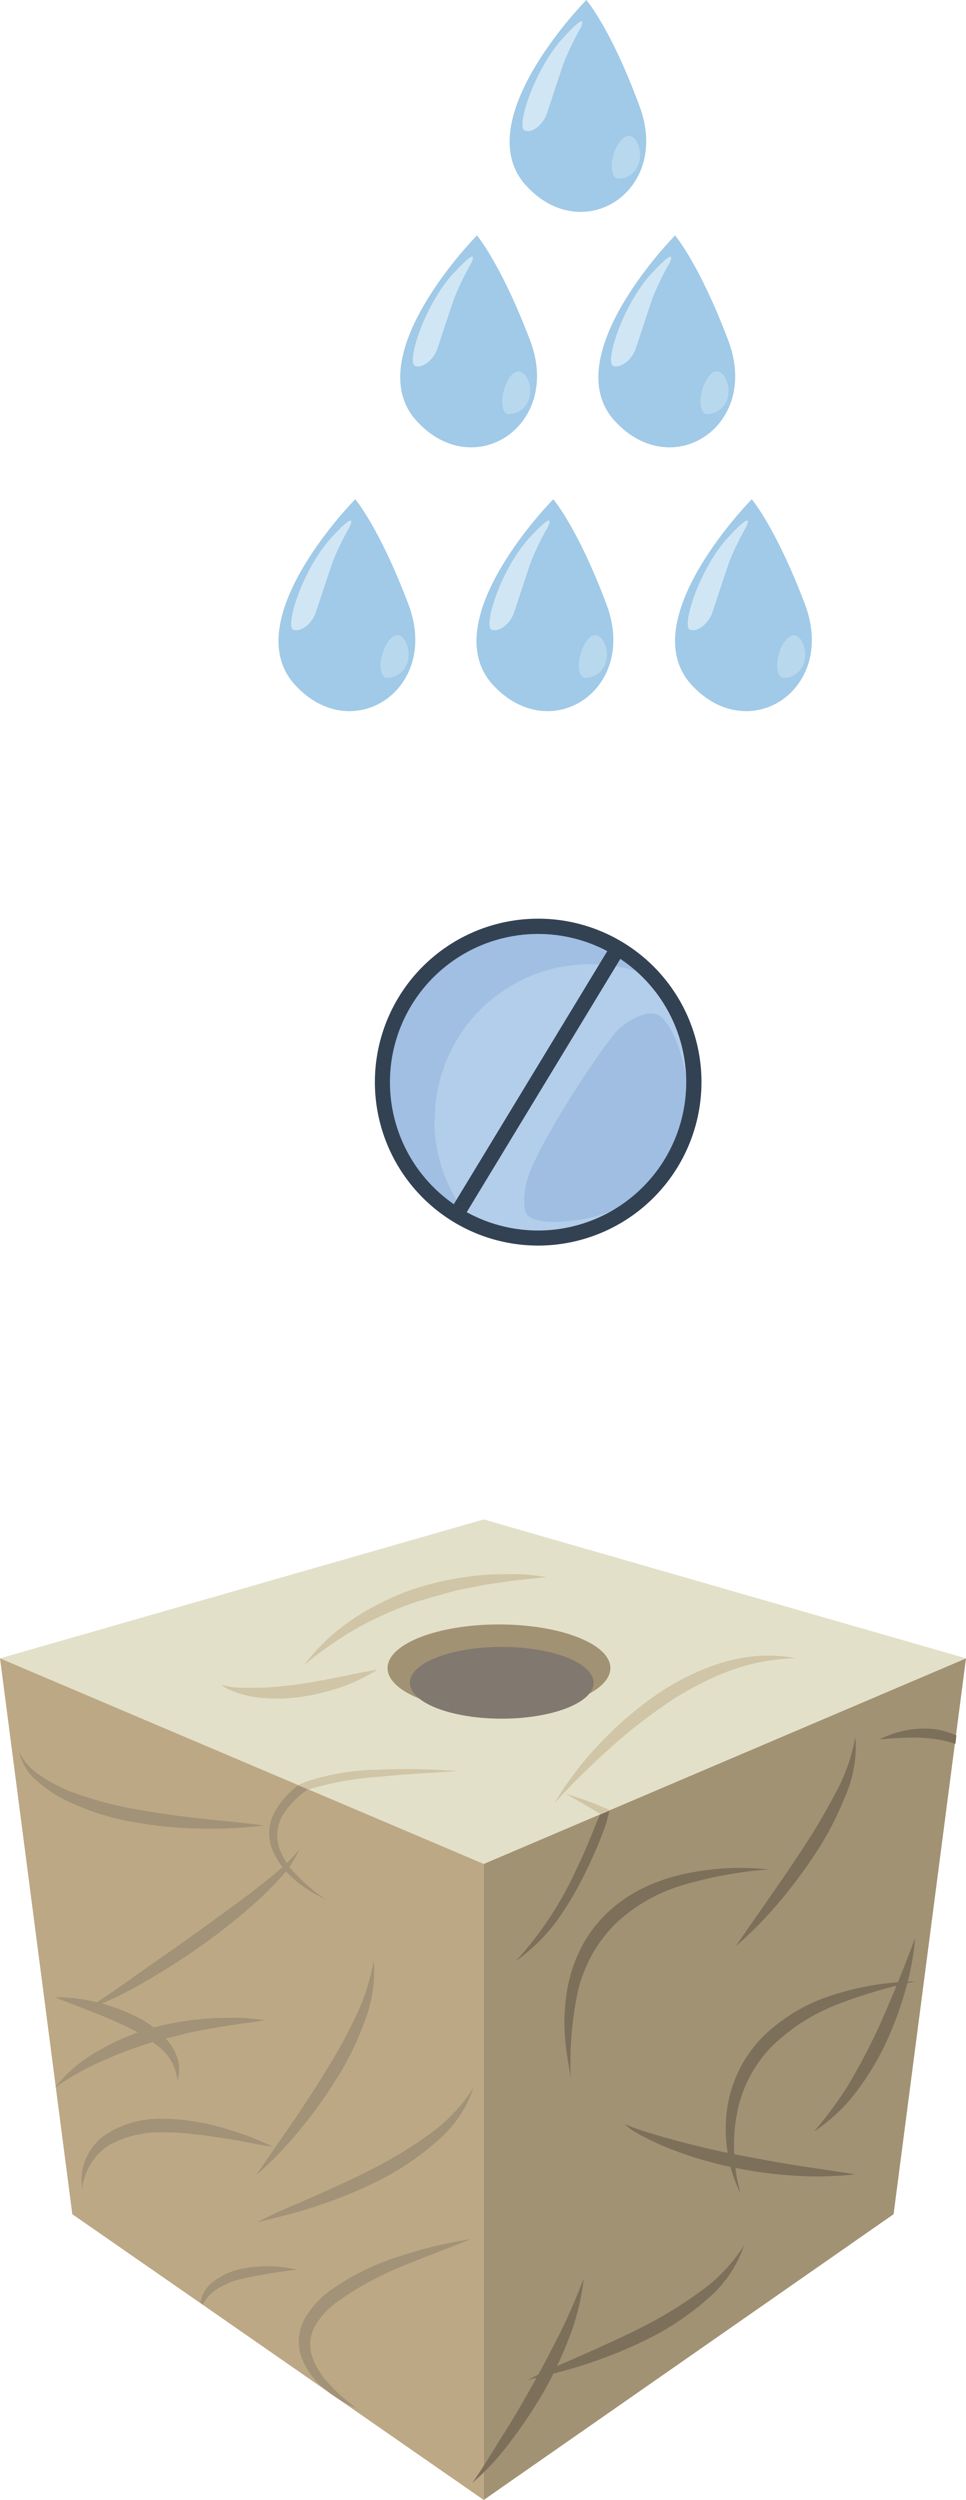 <?xml version="1.0" encoding="UTF-8"?>
<svg xmlns="http://www.w3.org/2000/svg" viewBox="0 0 101.27 261.84">
  <defs>
    <style>.cls-1{fill:#a0bfe2;}.cls-2{fill:#b3ceea;}.cls-3{fill:none;stroke:#334253;stroke-miterlimit:10;stroke-width:1.59px;}.cls-4{fill:#9fbee2;}.cls-5{fill:#334253;}.cls-6{fill:#a0cae7;}.cls-7{fill:#d0e6f5;}.cls-8{fill:#b8d8ee;}.cls-9{fill:#a29274;}.cls-10{fill:#e3e0c9;}.cls-11{fill:#bda885;}.cls-12{fill:#7c705b;}.cls-13{fill:#d0c5a6;}.cls-14{fill:#a29277;}.cls-15{fill:#817870;}</style>
  </defs>
  <g id="Слой_2" data-name="Слой 2">
    <g id="Слой_1-2" data-name="Слой 1">
      <circle class="cls-1" cx="56.42" cy="113.34" r="16.32"></circle>
      <path class="cls-2" d="M45.53,117.28a16.2,16.2,0,0,0,3.95,10.63,16.3,16.3,0,0,0,19.1-25.48,16.29,16.29,0,0,0-23,14.85Z"></path>
      <line class="cls-3" x1="64.69" y1="99.46" x2="48.15" y2="126.71"></line>
      <path class="cls-4" d="M55.18,127.11s-.52-.83,0-3.18c.82-3.76,8.7-15.49,9.84-16.29,0,0,2.79-2.31,4.2-1.2s2.37,4.32,2.65,6.11-.28,6.67-1.89,8.62-3.37,5.6-8.81,6.51S55.18,127.11,55.18,127.11Z"></path>
      <path class="cls-5" d="M56.42,130.46a17.12,17.12,0,1,1,17.12-17.12A17.14,17.14,0,0,1,56.42,130.46Zm0-32.64a15.53,15.53,0,1,0,15.52,15.52A15.53,15.53,0,0,0,56.42,97.82Z"></path>
      <path class="cls-6" d="M37.24,52.29s-12.47,12.6-6.36,19.39c5.95,6.62,15.35.59,11.93-8.41C39.74,55.19,37.24,52.29,37.24,52.29Z"></path>
      <path class="cls-7" d="M33.12,64.11c.43-1.3,1.4-4.27,1.79-5.34a27.59,27.59,0,0,1,1.69-3.48s1.19-2.29-1.84,1-4.92,9.32-4,9.67C31.5,66.23,32.7,65.38,33.12,64.11Z"></path>
      <path class="cls-8" d="M40.09,68.46c-.37,1.23-.2,2.37.38,2.54a2.26,2.26,0,0,0,2.27-1.68c.37-1.46-.36-2.65-.94-2.78S40.45,67.23,40.09,68.46Z"></path>
      <path class="cls-6" d="M58,52.29s-12.47,12.6-6.37,19.39c6,6.62,15.36.59,11.94-8.41C60.53,55.19,58,52.29,58,52.29Z"></path>
      <path class="cls-7" d="M53.91,64.11c.43-1.3,1.4-4.27,1.78-5.34a29.15,29.15,0,0,1,1.69-3.48s1.2-2.29-1.84,1-4.91,9.32-4,9.67C52.29,66.23,53.49,65.38,53.91,64.11Z"></path>
      <path class="cls-8" d="M60.87,68.46c-.36,1.23-.19,2.37.39,2.54a2.26,2.26,0,0,0,2.27-1.68c.37-1.46-.37-2.65-1-2.78S61.24,67.23,60.87,68.46Z"></path>
      <path class="cls-6" d="M78.81,52.29s-12.46,12.6-6.36,19.39c6,6.62,15.35.59,11.93-8.41C81.31,55.19,78.81,52.29,78.81,52.29Z"></path>
      <path class="cls-7" d="M74.7,64.11c.43-1.3,1.4-4.27,1.78-5.34a29.15,29.15,0,0,1,1.69-3.48s1.19-2.29-1.84,1-4.91,9.32-4,9.67C73.07,66.23,74.27,65.38,74.7,64.11Z"></path>
      <path class="cls-8" d="M81.66,68.46c-.36,1.23-.19,2.37.39,2.54a2.24,2.24,0,0,0,2.26-1.68c.37-1.46-.36-2.65-.94-2.78S82,67.23,81.66,68.46Z"></path>
      <path class="cls-6" d="M50,24.66s-12.47,12.6-6.36,19.39c5.95,6.62,15.35.59,11.93-8.41C52.49,27.56,50,24.66,50,24.66Z"></path>
      <path class="cls-7" d="M45.87,36.48c.43-1.3,1.4-4.27,1.79-5.34a27.59,27.59,0,0,1,1.69-3.48s1.19-2.29-1.84,1-4.92,9.32-4,9.67C44.25,38.6,45.45,37.75,45.87,36.48Z"></path>
      <path class="cls-8" d="M52.84,40.83c-.37,1.23-.2,2.37.38,2.54a2.26,2.26,0,0,0,2.27-1.68c.37-1.46-.37-2.65-1-2.78S53.2,39.6,52.84,40.83Z"></path>
      <path class="cls-6" d="M70.77,24.66s-12.46,12.6-6.36,19.39c6,6.62,15.36.59,11.93-8.41C73.28,27.56,70.77,24.66,70.77,24.66Z"></path>
      <path class="cls-7" d="M66.66,36.48c.43-1.3,1.4-4.27,1.78-5.34a29.15,29.15,0,0,1,1.69-3.48s1.2-2.29-1.84,1-4.91,9.32-4,9.67C65,38.6,66.24,37.75,66.66,36.48Z"></path>
      <path class="cls-8" d="M73.62,40.83c-.36,1.23-.19,2.37.39,2.54a2.26,2.26,0,0,0,2.27-1.68c.36-1.46-.37-2.65-1-2.78S74,39.6,73.62,40.83Z"></path>
      <path class="cls-6" d="M61.47,0S49,12.6,55.11,19.39C61.06,26,70.47,20,67,11,64,2.9,61.47,0,61.47,0Z"></path>
      <path class="cls-7" d="M57.36,11.82c.43-1.3,1.4-4.27,1.78-5.34A29.15,29.15,0,0,1,60.83,3S62,.71,59,4s-4.91,9.31-4,9.66C55.74,14,56.94,13.1,57.36,11.82Z"></path>
      <path class="cls-8" d="M64.32,16.17c-.36,1.24-.19,2.37.39,2.54A2.23,2.23,0,0,0,67,17c.37-1.46-.36-2.65-.94-2.77S64.69,14.94,64.32,16.17Z"></path>
      <polygon class="cls-9" points="50.71 195.22 101.27 173.69 93.68 231.91 50.71 261.84 50.71 195.22"></polygon>
      <polygon class="cls-10" points="50.71 159.14 101.27 173.69 50.71 195.22 0 173.69 50.71 159.14"></polygon>
      <polygon class="cls-11" points="50.71 195.22 0 173.69 7.58 231.91 20.97 241.2 20.7 241 20.97 241.2 50.71 261.84 50.71 195.22"></polygon>
      <path class="cls-12" d="M49.5,260.07c1.19-1.68,2.22-3.45,3.31-5.17s2.11-3.48,3.1-5.25,1.93-3.57,2.84-5.38,1.67-3.69,2.45-5.61a25.16,25.16,0,0,1-1.46,6,41.82,41.82,0,0,1-2.62,5.64,49.31,49.31,0,0,1-3.42,5.18A27.07,27.07,0,0,1,49.5,260.07Z"></path>
      <path class="cls-13" d="M31.87,174.41A21.16,21.16,0,0,1,37,169.58a27.29,27.29,0,0,1,6.36-3.14A31.7,31.7,0,0,1,50.27,165c1.17-.14,2.35-.1,3.52-.13s2.34.15,3.5.29c-1.17.17-2.32.25-3.47.39l-1.71.25c-.57.09-1.14.14-1.7.27-1.12.24-2.25.4-3.35.72s-2.19.61-3.28.94a38.33,38.33,0,0,0-6.23,2.73A39.11,39.11,0,0,0,31.87,174.41Z"></path>
      <path class="cls-13" d="M23.23,176.45a7,7,0,0,0,2,.32c.69,0,1.38,0,2.06,0a37.5,37.5,0,0,0,4.08-.38c1.35-.19,2.71-.45,4.07-.72s2.73-.57,4.14-.8a19.2,19.2,0,0,1-3.85,1.85,22.61,22.61,0,0,1-4.16,1,17.42,17.42,0,0,1-4.33.09,11.17,11.17,0,0,1-2.13-.43,7.92,7.92,0,0,1-1-.39A2.35,2.35,0,0,1,23.23,176.45Z"></path>
      <path class="cls-12" d="M59.83,217.61c-.23-1.46-.52-2.93-.61-4.43a19.69,19.69,0,0,1,.2-4.53,15.49,15.49,0,0,1,1.37-4.38,13.8,13.8,0,0,1,2.71-3.77,15.31,15.31,0,0,1,3.77-2.68,19.3,19.3,0,0,1,4.3-1.51,27.56,27.56,0,0,1,9-.51,42.8,42.8,0,0,0-8.66,1.55,17.53,17.53,0,0,0-7.39,4.14,14.69,14.69,0,0,0-4,7.37A36.75,36.75,0,0,0,59.83,217.61Z"></path>
      <path class="cls-12" d="M77.14,203.84c2.42-3.56,4.93-7,7.22-10.54,1.17-1.77,2.22-3.59,3.2-5.45a19.17,19.17,0,0,0,2.11-5.93,12.91,12.91,0,0,1-1.13,6.38,32.47,32.47,0,0,1-3,5.75,51.58,51.58,0,0,1-3.86,5.18A41,41,0,0,1,77.14,203.84Z"></path>
      <path class="cls-12" d="M65.43,222.33c.14.21.43.27.65.38s.49.19.73.27c.5.17,1,.34,1.49.48,1,.31,2,.58,3,.85,2,.51,4,1,6.06,1.39s4.07.77,6.12,1.1l6.2.93a36.06,36.06,0,0,1-6.32.15,45.73,45.73,0,0,1-6.28-.82,41.54,41.54,0,0,1-6.1-1.72,27.86,27.86,0,0,1-2.92-1.25c-.47-.24-1-.48-1.4-.76A3.4,3.4,0,0,1,65.43,222.33Z"></path>
      <path class="cls-12" d="M77.63,229.7a13,13,0,0,1-1.32-4.1,15.21,15.21,0,0,1-.13-4.37A13.65,13.65,0,0,1,77.39,217a13.86,13.86,0,0,1,2.55-3.65,18.51,18.51,0,0,1,7.52-4.45,30,30,0,0,1,8.48-1.37,53.06,53.06,0,0,0-8.11,2.39,20.36,20.36,0,0,0-6.9,4.4,13.64,13.64,0,0,0-3.68,7.11,17.2,17.2,0,0,0-.27,4.13A17,17,0,0,0,77.63,229.7Z"></path>
      <path class="cls-12" d="M95.94,203a28.93,28.93,0,0,1-1.11,5.75,36.58,36.58,0,0,1-2.09,5.5,28.91,28.91,0,0,1-3.09,5,17.61,17.61,0,0,1-4.32,4,40.58,40.58,0,0,0,3.44-4.61q1.47-2.44,2.72-5c.84-1.71,1.58-3.47,2.32-5.24S95.23,204.85,95.94,203Z"></path>
      <path class="cls-13" d="M62.93,190l1-.41a32.55,32.55,0,0,0-4.61-1.69Q61.24,188.94,62.93,190Z"></path>
      <path class="cls-12" d="M62.55,190.85c-.71,1.78-1.29,3.24-2.16,5a36.46,36.46,0,0,1-6.32,9.55,19.29,19.29,0,0,0,4.2-4.07,34.38,34.38,0,0,0,3-5,44.69,44.69,0,0,0,2.29-5.39c.1-.36.23-.92.33-1.28l-1,.41C62.86,190.16,62.62,190.68,62.55,190.85Z"></path>
      <path class="cls-14" d="M5.77,218.64a15.2,15.2,0,0,1,4.57-3.86,24.76,24.76,0,0,1,5.53-2.36,29.91,29.91,0,0,1,5.91-1c1-.1,2-.07,3-.08s2,.13,3,.25c-1,.19-2,.29-2.93.43s-1.94.29-2.89.47-1.92.33-2.85.59-1.88.45-2.81.72a42.5,42.5,0,0,0-5.43,2A28.43,28.43,0,0,0,5.77,218.64Z"></path>
      <path class="cls-14" d="M8.88,210.55c2-1.27,3.92-2.62,5.86-4s3.86-2.69,5.76-4.06,3.8-2.75,5.68-4.15c.92-.72,1.85-1.43,2.74-2.19a15.31,15.31,0,0,0,2.48-2.48,11,11,0,0,1-2,3,35.52,35.52,0,0,1-2.53,2.53,64.62,64.62,0,0,1-5.57,4.45c-1.93,1.37-3.92,2.66-6,3.84A36.43,36.43,0,0,1,8.88,210.55Z"></path>
      <path class="cls-14" d="M8.62,229.26a5.8,5.8,0,0,1,2.28-5.57,10.45,10.45,0,0,1,6-1.78,23.23,23.23,0,0,1,6.07.85,31.63,31.63,0,0,1,5.67,2.1c-2-.29-3.93-.77-5.89-1-1-.19-1.95-.28-2.92-.38a23.56,23.56,0,0,0-2.9-.14,11.07,11.07,0,0,0-5.4,1.28A6.19,6.19,0,0,0,8.62,229.26Z"></path>
      <path class="cls-14" d="M2,183.49A6.23,6.23,0,0,0,4.28,186a16.5,16.5,0,0,0,3,1.6,38.6,38.6,0,0,0,6.58,1.83c2.26.42,4.54.74,6.84,1s4.62.45,7,.77a47.15,47.15,0,0,1-7,.31,43.87,43.87,0,0,1-7-.72,27.25,27.25,0,0,1-6.77-2.21,13.72,13.72,0,0,1-3-2A5.66,5.66,0,0,1,2,183.49Z"></path>
      <path class="cls-14" d="M37.44,252.27a13.29,13.29,0,0,1-3.34-2A7.8,7.8,0,0,1,31.65,247a4.79,4.79,0,0,1-.31-2.13,5.43,5.43,0,0,1,.63-2.07,9.76,9.76,0,0,1,2.79-3,25.81,25.81,0,0,1,7.05-3.46,46.53,46.53,0,0,1,7.54-1.82c-2.4,1-4.81,1.84-7.15,2.83a33.28,33.28,0,0,0-6.61,3.57,8.52,8.52,0,0,0-2.47,2.54,4,4,0,0,0-.44,3.22,7.83,7.83,0,0,0,1.88,3.06A18.79,18.79,0,0,0,37.44,252.27Z"></path>
      <path class="cls-14" d="M28.88,189.63a4.72,4.72,0,0,0-.35,4.06c1.06,2.59,3.36,4.18,5.65,5.28a17.38,17.38,0,0,1-2.94-2.45,7.57,7.57,0,0,1-2-3.08,4.18,4.18,0,0,1,.42-3.36,8.87,8.87,0,0,1,2.52-2.59l.11-.07L31.25,187A8.84,8.84,0,0,0,28.88,189.63Z"></path>
      <path class="cls-13" d="M48,185.5a69.87,69.87,0,0,0-8.42-.14,24.14,24.14,0,0,0-7.09,1.13c-.14,0-1.1.41-1.23.47l1.08.46a33.91,33.91,0,0,1,7.52-1.33C42.52,185.81,45.25,185.69,48,185.5Z"></path>
      <path class="cls-14" d="M28,237.36a13.94,13.94,0,0,0-3.13.37A7.27,7.27,0,0,0,22,239.27,3.66,3.66,0,0,0,21,241.18l.27.2a4.11,4.11,0,0,1,1.32-1.51,8.13,8.13,0,0,1,2.6-1.15,54.3,54.3,0,0,1,5.95-1A13.9,13.9,0,0,0,28,237.36Z"></path>
      <path class="cls-14" d="M27,232.75c2-1.09,4.16-1.91,6.23-2.84s4.12-1.86,6.12-2.9a43.57,43.57,0,0,0,5.7-3.51,17.49,17.49,0,0,0,4.6-4.86,12.7,12.7,0,0,1-3.91,5.69A28.32,28.32,0,0,1,40,228.24a46.63,46.63,0,0,1-6.37,2.67C31.46,231.67,29.23,232.2,27,232.75Z"></path>
      <path class="cls-12" d="M55.36,249.27c2-1.09,4.16-1.91,6.23-2.85s4.12-1.85,6.12-2.89a42.59,42.59,0,0,0,5.7-3.52,17.31,17.31,0,0,0,4.6-4.85,12.78,12.78,0,0,1-3.91,5.69,28.6,28.6,0,0,1-5.75,3.91A47.16,47.16,0,0,1,62,247.43C59.81,248.19,57.58,248.72,55.36,249.27Z"></path>
      <path class="cls-13" d="M58.12,188.86a34.51,34.51,0,0,1,4.68-6.16,37.25,37.25,0,0,1,5.88-5.1,25.35,25.35,0,0,1,7-3.45,18.15,18.15,0,0,1,3.85-.72,15.22,15.22,0,0,1,3.88.25,21.23,21.23,0,0,0-7.38,1.49,32.11,32.11,0,0,0-6.59,3.58,54.22,54.22,0,0,0-5.9,4.72Q60.74,186,58.12,188.86Z"></path>
      <path class="cls-12" d="M98.19,181.13a10.26,10.26,0,0,0-6,1.06c1-.1,2-.17,3-.19a15.38,15.38,0,0,1,2.89.16,9.15,9.15,0,0,1,2.08.5l.1-.9A9.74,9.74,0,0,0,98.19,181.13Z"></path>
      <path class="cls-14" d="M5.77,209.19a17.3,17.3,0,0,1,4.24.49,19.89,19.89,0,0,1,4.05,1.42,10.62,10.62,0,0,1,3.52,2.64,5.42,5.42,0,0,1,1.07,2,3.75,3.75,0,0,1-.06,2.18,5.1,5.1,0,0,0-1.8-3.43,15,15,0,0,0-3.34-2.13C11,211.15,8.41,210.26,5.77,209.19Z"></path>
      <path class="cls-14" d="M26.86,227.82c2.46-3.62,5-7.12,7.22-10.8a51.21,51.21,0,0,0,3.11-5.61,22.82,22.82,0,0,0,2-6.1,14.68,14.68,0,0,1-1,6.51,30.36,30.36,0,0,1-1.3,3.05c-.52,1-1,1.95-1.62,2.88a47.3,47.3,0,0,1-3.85,5.34A39.18,39.18,0,0,1,26.86,227.82Z"></path>
      <ellipse class="cls-9" cx="52.31" cy="174.71" rx="11.68" ry="4.57"></ellipse>
      <ellipse class="cls-15" cx="52.6" cy="176.25" rx="9.63" ry="3.76"></ellipse>
    </g>
  </g>
</svg>
